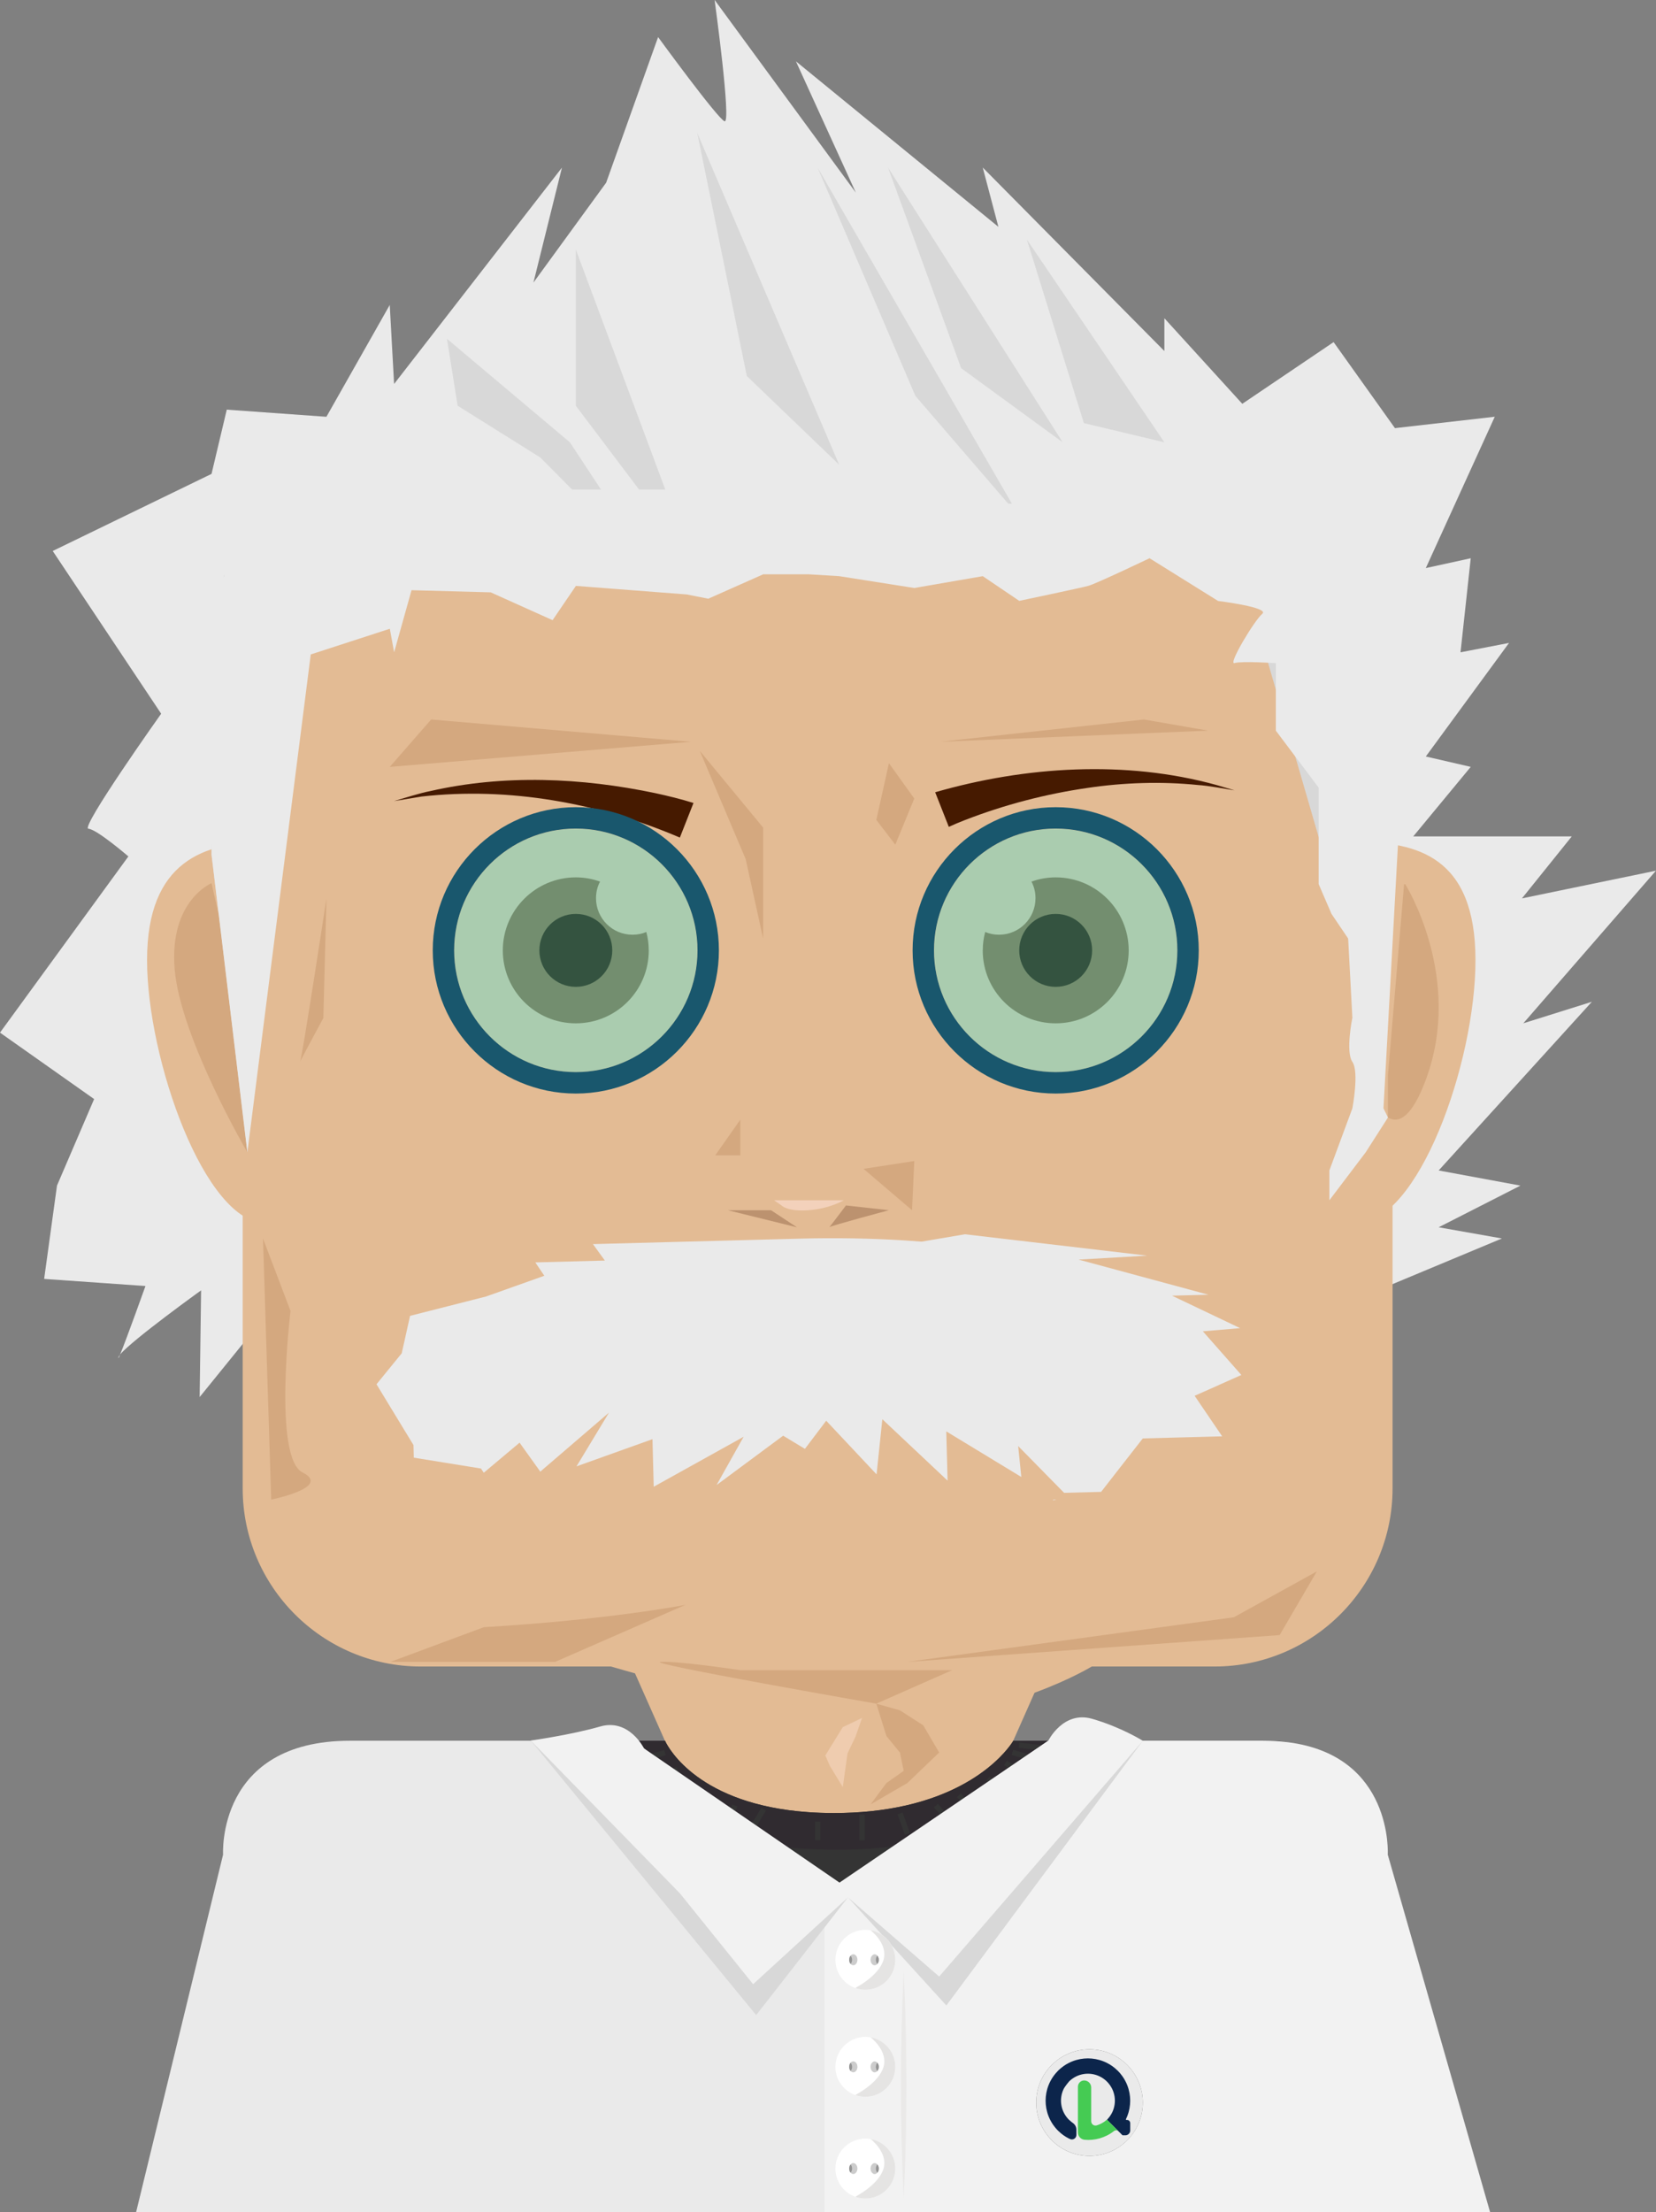 <?xml version="1.0" encoding="UTF-8"?>
<svg id="Ebene_2" data-name="Ebene 2" xmlns="http://www.w3.org/2000/svg" viewBox="0 0 465.17 621">
  <rect x="0" y="0" width="465.17" height="621" fill="#808080" stroke="none"/>
  <defs>
    <style>
      .cls-1 {
        fill: #ccc;
      }

      .cls-1, .cls-2, .cls-3, .cls-4, .cls-5, .cls-6, .cls-7, .cls-8, .cls-9, .cls-10, .cls-11, .cls-12, .cls-13, .cls-14, .cls-15, .cls-16, .cls-17, .cls-18, .cls-19, .cls-20, .cls-21, .cls-22 {
        stroke-width: 0px;
      }

      .cls-2 {
        fill: #19576d;
      }

      .cls-3 {
        fill: #343434;
      }

      .cls-4 {
        fill: #eaeaea;
      }

      .cls-5 {
        fill: #efccaf;
      }

      .cls-6 {
        fill: #f2f2f2;
      }

      .cls-7 {
        fill: #e3bb94;
      }

      .cls-8 {
        fill: aqua;
      }

      .cls-9 {
        fill: #eae9e8;
      }

      .cls-10 {
        fill: #99683f;
      }

      .cls-11 {
        fill: #461a00;
      }

      .cls-12 {
        fill: #45cb53;
      }

      .cls-13 {
        fill: #292c27;
      }

      .cls-14 {
        fill: #f3d1bb;
      }

      .cls-15 {
        fill: #e5e4e3;
      }

      .cls-16 {
        fill: #d4a87f;
      }

      .cls-17 {
        fill: #bc926f;
      }

      .cls-18 {
        fill: #fff;
      }

      .cls-19 {
        fill: #d8d8d8;
      }

      .cls-20 {
        fill: #939393;
      }

      .cls-21 {
        fill: #0c254b;
      }

      .cls-22 {
        fill: #302b30;
      }

      .cls-23 {
        opacity: .25;
      }
    </style>
  </defs>
  <g id="Ebene_1-2" data-name="Ebene 1">
    <g>
      <g>
        <path class="cls-7" d="M303.52,446.02l-6.52,14.71-1.26,2.82-4.42,9.98-6.76,15.22-4.25,9.6-1.05,2.36-5.03,11.34-4.15,9.36c-2.12,4.79-6.88,7.89-12.14,7.89h-17.77c-1.4,0-2.75-.21-4.03-.63-.14-.03-.29-.08-.42-.14-4.24-1.5-7.48-5.08-8.49-9.53-.23-.96-.35-1.95-.35-2.99v-75.61c0-5.77,3.68-10.68,8.83-12.52,1.4-.5,2.88-.77,4.45-.77h51.33c9.71,0,16.14,10.08,12.04,18.89Z"/>
        <path class="cls-7" d="M244.55,440.41v75.61c0,1.01-.11,1.98-.32,2.91h-.02c-.62,2.82-2.16,5.32-4.28,7.14h-.02c-.74.66-1.55,1.22-2.42,1.67l-.02.02c-.57.3-1.16.57-1.77.78-1.4.5-2.88.77-4.45.77h-17.77c-5.26,0-10.01-3.1-12.14-7.89l-3.52-7.93-3.7-8.32-7.23-16.3c-.08-.15-.11-.23-.11-.23l-9.08-20.45-4.16-9.41-2.3-5.17-3.37-7.59c-4.09-8.8,2.34-18.89,12.05-18.89h51.31c1.56,0,3.05.27,4.45.77,5.15,1.83,8.83,6.75,8.83,12.52Z"/>
        <g>
          <path class="cls-3" d="M300.33,488.63c-2.36,4.91-9.32,16.03-26.11,23.42l-4.15,9.36c-2.12,4.79-6.88,7.89-12.14,7.89h-17.77c-1.4,0-2.75-.21-4.03-.63-.14-.03-.29-.08-.42-.14-1.4.5-2.88.77-4.45.77h-17.77c-5.26,0-10.01-3.1-12.14-7.89l-3.52-7.93c-17.99-6.79-24.18-18.01-26.31-24.85h15.28s.03.08.11.23c1.01,2.07,9.56,17.61,39.97,19.8,2.33.17,4.78.26,7.36.26,3.68,0,7.11-.18,10.31-.51,29.12-2.99,39.09-18.15,40.01-19.65.05-.08.08-.12.08-.12h15.7Z"/>
          <path class="cls-3" d="M321.02,590.2c0,8.28-6.72,14.98-14.98,14.98s-14.98-6.7-14.98-14.98,6.7-14.96,14.98-14.96,14.98,6.7,14.98,14.96Z"/>
          <path class="cls-3" d="M361.88,489.06c-1.64-.21-3.4-.36-5.24-.41-.6-.01-1.2-.03-1.82-.03h1.82c1.79,0,3.53.15,5.24.44Z"/>
          <path class="cls-22" d="M300.33,488.63c-2.36,4.91-9.32,16.03-26.11,23.42-6.19,2.73-13.73,4.96-22.87,6.18-2.27.3-4.64.53-7.12.71h-.02c-2.79.18-5.72.29-8.79.29-2.85,0-5.59-.08-8.2-.21-12.26-.63-21.86-2.69-29.39-5.53-17.99-6.79-24.18-18.01-26.31-24.85h15.28s.03.08.11.23c1.01,2.07,9.56,17.61,39.97,19.8,2.33.17,4.78.26,7.36.26,3.68,0,7.11-.18,10.31-.51,29.12-2.99,39.09-18.15,40.01-19.65.05-.08.08-.12.08-.12h15.7Z"/>
          <path class="cls-22" d="M356.63,488.63v.03c-.6-.01-1.2-.03-1.82-.03h1.82Z"/>
          <path class="cls-6" d="M389.82,520.6s1.62-27.74-27.95-31.54c-1.64-.21-3.4-.36-5.24-.41-.6-.01-1.2-.03-1.82-.03h-54.48c-2.36,4.91-9.32,16.03-26.11,23.42l-4.15,9.36c-2.12,4.79-6.88,7.89-12.14,7.89h-17.77c-1.4,0-2.75-.21-4.03-.63l-12.26,8.43v83.9h194.71l-28.76-100.4ZM306.04,605.18c-8.28,0-14.98-6.7-14.98-14.98s6.7-14.96,14.98-14.96,14.98,6.7,14.98,14.96-6.72,14.98-14.98,14.98Z"/>
          <rect class="cls-3" x="288.68" y="488.16" width="1.5" height="10.48" transform="translate(-265.19 633.45) rotate(-73.78)"/>
          <rect class="cls-3" x="279.64" y="497.88" width="1.5" height="7.47" transform="translate(-287.04 410.76) rotate(-51.7)"/>
          <rect class="cls-3" x="264.42" y="505.94" width="1.5" height="6.85" transform="translate(-272.02 306.41) rotate(-41.8)"/>
          <rect class="cls-3" x="241.4" y="509.36" width="1.5" height="7.21"/>
          <rect class="cls-3" x="208.36" y="510.57" width="8.09" height="1.5" transform="translate(-334.85 427.17) rotate(-58.7)"/>
          <rect class="cls-3" x="191.23" y="503.88" width="7.18" height="1.5" transform="translate(-266.15 221.59) rotate(-37.34)"/>
          <rect class="cls-3" x="182.79" y="497.87" width="8" height="1.5" transform="translate(-212.33 146.17) rotate(-28.02)"/>
          <rect class="cls-3" x="176.58" y="492.65" width="10.41" height="1.5" transform="translate(-131.39 71.02) rotate(-16.33)"/>
          <rect class="cls-3" x="203.17" y="508.31" width="4.8" height="1.5" transform="translate(-343.16 526.5) rotate(-69.83)"/>
          <rect class="cls-3" x="228.92" y="511.32" width="1.5" height="5.26"/>
          <rect class="cls-3" x="253.1" y="508.88" width="1.5" height="6.07" transform="translate(-158.46 116.31) rotate(-19.81)"/>
          <rect class="cls-3" x="271.15" y="502.87" width="1.5" height="7.25" transform="translate(-278.02 339) rotate(-44.83)"/>
          <rect class="cls-3" x="285.5" y="492.66" width="1.5" height="8.85" transform="translate(-287.36 495.96) rotate(-59.95)"/>
          <rect class="cls-3" x="290.34" y="485.55" width="1.5" height="9.76" transform="translate(-231.43 718.96) rotate(-82.93)"/>
          <rect class="cls-13" x="189.95" y="590.2" width="1.5" height="5.01"/>
          <rect class="cls-13" x="181.04" y="586.39" width="1.5" height="3.81"/>
          <rect class="cls-13" x="164.51" y="586.39" width="1.5" height="3.81"/>
          <rect class="cls-13" x="145.78" y="584.89" width="1.5" height="3.91"/>
          <rect class="cls-13" x="134.16" y="582.59" width="1.5" height="4.26"/>
          <rect class="cls-13" x="139.77" y="583.29" width="1.5" height="4.31"/>
          <rect class="cls-13" x="155.09" y="586.39" width="1.5" height="4.21"/>
          <rect class="cls-13" x="172.92" y="585.44" width="1.5" height="5.66"/>
          <rect class="cls-13" x="185.44" y="588.5" width="1.5" height="4.21"/>
        </g>
        <g>
          <path class="cls-4" d="M33.73,380.24c-.36.89-.56,1.23-.48.81.03-.18.2-.47.48-.81Z"/>
          <path class="cls-4" d="M447.14,281.22l-43.02,47.33,22.97,4.25-22.97,11.7,17.77,3.14-32.03,13.36-320.39,14.65-13.39,16.51.41-29.96s-19.37,13.93-22.75,18.01c1.71-4.09,7.12-19.22,7.12-19.22l-28.46-2,3.61-26.2,10.43-24.28L0,289.86l36.06-49.46s-8.82-7.6-11.22-7.77c-2.4-.17,20.43-32.29,20.43-32.29l-30.46-45.68,44.61-21.64,4.28-18.03,27.99,2,17.79-31.39,1.22,22.18,47.15-60.73-8.01,32.27,20.43-28.04,14.59-40.87s16.66,22.84,18.66,23.63c2.01.8-2.79-34.06-2.79-34.06l39.67,54.09-16.83-36.86,56.88,46.47-4.4-16.65,51.02,51.51v-9.21l21.89,24.02,25.65-17.32,17.23,24.15,28.04-3.2-19.37,42.48,12.62-2.76-2.87,26.4,13.63-2.63-23.38,31.88,12.62,2.91-16.15,19.52h44.53l-14,17.4,37.65-7.78-37.26,42.84,19.23-6.03Z"/>
          <g>
            <path class="cls-7" d="M364.07,289.86c0,28.84,1.25,52.21,16.97,52.21s32.11-43.74,32.11-72.57c0-28.84-16.39-31.85-32.11-31.85s-16.97,23.38-16.97,52.21Z"/>
            <path class="cls-7" d="M381.04,343.38c-16.9,0-18.27-24.24-18.27-53.52s1.37-53.52,18.27-53.52,33.42,4.02,33.42,33.15-16.18,73.88-33.42,73.88ZM381.04,238.96c-14.48,0-15.66,23.05-15.66,50.91s1.18,50.91,15.66,50.91,30.8-42.48,30.8-71.27-15.9-30.54-30.8-30.54Z"/>
          </g>
          <g>
            <path class="cls-7" d="M91.7,289.86c0,28.84-1.25,52.21-16.97,52.21s-32.11-43.74-32.11-72.57,16.39-31.85,32.11-31.85,16.97,23.38,16.97,52.21Z"/>
            <path class="cls-7" d="M74.73,343.38c-17.23,0-33.42-46.09-33.42-73.88s16.06-33.15,33.42-33.15,18.27,24.24,18.27,53.52-1.37,53.52-18.27,53.52ZM74.73,238.96c-14.9,0-30.8,2.36-30.8,30.54s16.23,71.27,30.8,71.27,15.66-23.05,15.66-50.91-1.18-50.91-15.66-50.91Z"/>
          </g>
          <g>
            <path class="cls-7" d="M389.87,194.78v223.02c0,26.89-21.8,48.69-48.69,48.69h-34.86s-27.24,17.25-69.3,15.91c-11.58-.37-65.21-15.91-65.21-15.91h-53.65c-26.89,0-48.69-21.8-48.69-48.69v-223.02c0-26.89,21.8-48.69,48.69-48.69h223.02c26.89,0,48.69,21.8,48.69,48.69Z"/>
            <path class="cls-7" d="M241.61,483.77c-1.53,0-3.07-.02-4.64-.07-11.39-.36-61.39-14.76-65.35-15.91h-53.46c-27.57,0-49.99-22.43-49.99-49.99v-223.02c0-27.57,22.43-49.99,49.99-49.99h223.02c27.57,0,49.99,22.43,49.99,49.99v223.02c0,27.57-22.43,49.99-49.99,49.99h-34.5c-3.15,1.87-28.11,15.98-65.07,15.98ZM118.16,147.4c-26.13,0-47.38,21.26-47.38,47.38v223.02c0,26.13,21.26,47.38,47.38,47.38h53.83l.18.05c.53.15,53.61,15.5,64.89,15.86,41.18,1.3,68.29-15.54,68.56-15.71l.32-.2h35.24c26.13,0,47.38-21.26,47.38-47.38v-223.02c0-26.13-21.26-47.38-47.38-47.38H118.16Z"/>
          </g>
          <path class="cls-16" d="M207.96,314.28v10.03h-7.05l7.05-10.03Z"/>
          <polygon class="cls-16" points="256.82 325.9 242.57 328.09 256.19 339.71 256.82 325.9"/>
          <polygon class="cls-16" points="214.37 232.31 196.56 210.75 209.45 241.13 214.37 263.45 214.37 232.31"/>
          <polygon class="cls-16" points="254.88 466.49 346.58 453.97 369.9 441.09 359.45 458.97 254.88 466.49"/>
          <polygon class="cls-19" points="161.75 70.04 194.08 156.71 161.75 113.89 161.75 70.04"/>
          <polygon class="cls-19" points="195.86 37.32 235.71 130.43 209.78 105.54 195.86 37.32"/>
          <polygon class="cls-19" points="229.67 47.06 286.36 145.05 257.12 111.11 229.67 47.06"/>
          <polygon class="cls-19" points="249.46 47.06 298.51 124.16 269.99 103.35 249.46 47.06"/>
          <path class="cls-16" d="M400.52,303.07c-3.89,10.49-7.57,12.4-10.65,10.63v-11.83l4.54-53.7.34.05s16.45,26.13,5.77,54.85Z"/>
          <polygon class="cls-19" points="288.45 67.25 327.08 124.16 304.46 118.77 288.45 67.25"/>
          <polygon class="cls-19" points="125.55 95.1 160.08 124.16 184.86 161.76 151.79 128.43 128.55 113.89 125.55 95.1"/>
          <polygon class="cls-19" points="62.89 161.23 74.9 218.14 69.47 323.44 59.41 239.9 62.89 161.23"/>
          <polygon class="cls-16" points="246.16 230.15 249.7 214.23 256.82 224.15 251.49 237.1 246.16 230.15"/>
          <polygon class="cls-16" points="264.02 208.22 321.34 201.96 339.35 205.09 264.02 208.22"/>
          <polygon class="cls-16" points="194.08 208.22 121.11 201.96 109.48 215.27 194.08 208.22"/>
          <path class="cls-16" d="M91.7,252.19l-.87,33.57s-7.05,13.05-6.53,12.27,7.4-45.84,7.4-45.84Z"/>
          <path class="cls-16" d="M59.42,247.9s-11.93,4.91-10.36,24.12c1.57,19.21,20.41,51.41,20.41,51.41l-8.02-66.61-2.03-8.92Z"/>
          <path class="cls-17" d="M249.7,339.71l-12.07-1.34s-4.87,6.47-4.7,6.12,16.77-4.78,16.77-4.78Z"/>
          <polygon class="cls-17" points="223.88 344.51 216.57 339.71 204.44 339.71 223.88 344.51"/>
          <path class="cls-14" d="M219.53,338.37s1.57,1.77,7.57,1.34,9.92-2.79,9.92-2.79h-19.58l2.09,1.45Z"/>
          <path class="cls-16" d="M135.94,456.75c35.37-2.09,56.61-6.27,56.61-6.27l-36.58,16h-46.26l26.24-9.74Z"/>
          <path class="cls-19" d="M354.57,180.47h25.13s-6.27,36.86-4.87,46.61c1.39,9.75,5.04,40.41,5.04,40.41l-25.3-87.02Z"/>
          <path class="cls-11" d="M262.69,222.39c25.29-7.3,53.59-9.09,79.08-2.02,0,0,5.02,1.48,5.02,1.48-2.97-.46-7.36-1.32-10.32-1.5-10.2-1.04-20.82-.69-30.92.81-11.79,1.7-23.43,4.74-34.52,9.04-1.54.6-3.16,1.27-4.51,1.9l-3.83-9.71h0Z"/>
          <path class="cls-11" d="M190.97,235.11c-22.64-9.7-47.95-14.29-72.54-11.52-1.74.28-5.96.98-7.73,1.27,2.91-.83,7.18-2.24,10.11-2.79,20.75-4.74,42.61-3.79,63.37.59,3.63.8,6.99,1.6,10.62,2.74,0,0-3.83,9.71-3.83,9.71h0Z"/>
          <path class="cls-16" d="M81.61,367.98s-4.98,41.15,3.37,45.33c8.35,4.18-8.8,7.63-8.8,7.63l-2.31-73.29,7.74,20.33Z"/>
          <path class="cls-16" d="M207.96,468.82h59.49l-21.3,9.4s-65.67-11.45-60.56-11.73c5.11-.28,22.37,2.33,22.37,2.33Z"/>
          <g>
            <path class="cls-10" d="M182.24,266.78c0,11.3-9.17,20.47-20.5,20.47s-20.5-9.17-20.5-20.47,9.2-20.5,20.5-20.5c2.39,0,4.68.42,6.81,1.19-.74,1.39-1.13,2.97-1.13,4.65,0,5.68,4.58,10.26,10.26,10.26,1.36,0,2.68-.26,3.87-.77.45,1.65.68,3.39.68,5.16Z"/>
            <circle class="cls-11" cx="161.75" cy="266.77" r="10.24"/>
            <path class="cls-2" d="M161.75,306.96c-22.16,0-40.19-18.03-40.19-40.19s18.03-40.19,40.19-40.19,40.19,18.03,40.19,40.19-18.03,40.19-40.19,40.19ZM161.75,232.58c-18.85,0-34.18,15.33-34.18,34.18s15.33,34.18,34.18,34.18,34.18-15.33,34.18-34.18-15.33-34.18-34.18-34.18Z"/>
            <g class="cls-23">
              <circle class="cls-8" cx="161.75" cy="266.77" r="34.14"/>
            </g>
          </g>
          <g>
            <path class="cls-10" d="M276.05,266.78c0,11.3,9.17,20.47,20.5,20.47,11.3,0,20.5-9.17,20.5-20.47,0-11.33-9.2-20.5-20.5-20.5-2.39,0-4.68.42-6.81,1.19.74,1.39,1.13,2.97,1.13,4.65,0,5.68-4.58,10.26-10.26,10.26-1.36,0-2.68-.26-3.87-.77-.45,1.65-.68,3.39-.68,5.16Z"/>
            <circle class="cls-11" cx="296.54" cy="266.77" r="10.24"/>
            <path class="cls-2" d="M296.54,306.96c-22.16,0-40.19-18.03-40.19-40.19s18.03-40.19,40.19-40.19,40.19,18.03,40.19,40.19-18.03,40.19-40.19,40.19ZM296.54,232.58c-18.85,0-34.18,15.33-34.18,34.18s15.33,34.18,34.18,34.18,34.18-15.33,34.18-34.18-15.33-34.18-34.18-34.18Z"/>
            <g class="cls-23">
              <circle class="cls-8" cx="296.54" cy="266.77" r="34.14"/>
            </g>
          </g>
          <path class="cls-4" d="M322.93,156.71l19.23,11.98s14.6,1.8,12.41,3.61-9.77,14.42-7.78,13.82,11.6.02,11.6.02v18.96l12.02,15.98v27.09l3.61,8.36,4.68,6.92,1.18,22.22s-1.96,9.55,0,12.39,0,13.06,0,13.06l-6.46,17.43v8.37l10.22-13.49,6.24-9.75-1.26-2.57,4.04-73.47,7.21-65.96-42.67-47.53-68.74,17.48-84.01-4.21h-112.74l-32.5,27.65.22,74.82,10.06,83.54,17.8-139.73,22.21-7.21,1.21,6.61,4.89-17.43,22.24.6,17.38,7.81,6.55-9.62,31.13,2.4,6.05,1.2,15.43-6.85h12.86l8.48.52,21.11,3.32,19.23-3.32,10.25,6.93s17.19-3.61,19.4-4.21,17.23-7.77,17.23-7.77Z"/>
          <path class="cls-4" d="M174.77,352.35h-.09s.05,0,.08-.02l.02.02Z"/>
          <path class="cls-4" d="M296.7,420.94c-.33.08-.66.15-.99.23l.24-.23h.75Z"/>
        </g>
        <polygon class="cls-16" points="248.99 487.3 252.79 491.94 253.85 497.08 248.99 500.5 244.55 506.49 254.88 500.5 263.81 491.94 259.34 484.3 252.79 480.09 246.16 478.22 248.99 487.3"/>
        <polygon class="cls-5" points="236.74 484.81 231.83 492.77 233.14 495.74 236.74 501.64 238.07 492.17 240.33 487.44 242.15 482.23 236.74 484.81"/>
      </g>
      <path class="cls-4" d="M342.39,388.78l-6.82,3.02,2.97,4.37,4.77,7.01-22.3.59-6.56,8.39-5.15,6.61-10.39.27-12.91-13.13.89,8.68-12.83-7.79-8.25-5.01.37,13.83-18.33-17.24-1.62,15.48-14.15-15.06-5.98,7.9-6.11-3.7-18.71,13.86,7.61-13.56-25.26,14.03-.35-13.35-21.34,7.63,9.12-15.08-14.07,12.08-5.22,4.48-5.82-8.13-10.06,8.44-.78-1.18-10.69-1.73-8.18-1.32-.09-3.54-1.32-2.16-5.77-9.48-3.3-5.43,7.06-8.66.03-.05,2.34-10.49,21.42-5.45.04-.02,16.25-5.78-2.53-3.75,19.56-.52h-.02s-3.35-4.62-3.35-4.62l58.13-1.53c10.09-.27,19.91-.09,29.28.49l4.89.35h.03s12.17-2.07,12.17-2.07l51.2,6-19.28,1.11,36.47,9.86-10.23.27,19.13,9.11-10.47.89.42.47,10.4,11.79-6.3,2.8Z"/>
      <path class="cls-4" d="M300.33,488.63c-2.36,4.91-9.32,16.03-26.11,23.42l-4.15,9.36c-2.12,4.79-6.88,7.89-12.14,7.89h-17.77c-1.4,0-2.75-.21-4.03-.63l1.35-.92.02-.02,2.42-1.67h.02l11.42-7.84,13.48-9.26,5.66-3.89,7.65-5.24,2.16-1.49,3.73-2.55,4.04-2.79h.01l3.64-2.49,2.73-1.88h5.87Z"/>
      <path class="cls-4" d="M321.02,590.2c0,8.28-6.72,14.98-14.98,14.98s-14.98-6.7-14.98-14.98,6.7-14.96,14.98-14.96,14.98,6.7,14.98,14.96Z"/>
      <path class="cls-4" d="M178.54,488.63l53.06,48.47v83.9H38.22l24.44-100.4s-1.92-31.97,35.63-31.97c37.55,0,80.24,0,80.24,0Z"/>
      <path class="cls-6" d="M238.19,532.59l-26.64,24.39-20.58-25.51-41.87-42.9s11.34-1.59,19.49-3.94c8.13-2.34,12.32,6.16,12.32,6.16l55.23,37.88,2.06,3.92Z"/>
      <polygon class="cls-19" points="238.19 532.59 212.41 565.64 149.09 488.57 190.97 531.46 211.55 556.98 238.19 532.59"/>
      <path class="cls-6" d="M294.46,488.63s4.18-8.5,12.32-6.16,14.23,6.16,14.23,6.16l-36.62,40.67-20.59,25.51-27.68-25.52-.42-.77,58.75-39.9Z"/>
      <polygon class="cls-19" points="238.19 532.59 265.83 562.94 321.02 488.63 263.81 554.82 238.19 532.59"/>
      <g>
        <path class="cls-21" d="M317.48,595.93v2.08c0,.76-.61,1.37-1.37,1.37h-.73s-.07-.01-.1-.04l-1.07-1.07s0,0-.01-.01c-.01-.01-.03-.03-.04-.04,0,0,0,0-.01-.01l-.15-.15-.62-.62-.15-.15-.07-.07-2.12-2.12s-.04-.06-.04-.1.01-.07.04-.09c.02-.02.03-.03.05-.05.55-.58,1-1.24,1.35-1.96.32-.67.54-1.4.65-2.16.05-.35.08-.71.08-1.08s-.03-.73-.08-1.08c-.11-.76-.33-1.49-.65-2.16-.36-.75-.84-1.44-1.41-2.03-.01-.01-.14-.14-.16-.16-.59-.57-1.27-1.05-2.03-1.41-.67-.32-1.4-.54-2.16-.65-.35-.05-.71-.08-1.08-.08s-.73.03-1.08.08c-.76.11-1.49.33-2.16.65-.75.36-1.44.84-2.03,1.41-.01.01-1.21,1.43-1.57,2.18-.32.67-.54,1.4-.65,2.16-.05.35-.08.71-.08,1.08s.03.73.08,1.08c.11.76.33,1.49.65,2.16.36.75.84,1.44,1.41,2.03.01.01.81.74,1.18.99.63.43,1.01,1.14,1.01,1.9v1.47c0,.93-.97,1.54-1.81,1.14-.12-.06-.24-.11-.36-.17-.5-.25-.98-.54-1.43-.86-.25-.18-.49-.36-.73-.56-.29-.24-.57-.5-.84-.76s-.52-.55-.76-.84c-.19-.24-.38-.48-.56-.73-.32-.45-.61-.93-.86-1.43-.35-.68-.64-1.41-.85-2.16-.2-.7-.33-1.42-.4-2.16-.03-.36-.05-.72-.05-1.08s.02-.72.05-1.08c.07-.74.2-1.46.4-2.16.21-.75.5-1.48.85-2.16.25-.5.54-.98.86-1.43.18-.25.36-.49.56-.73.24-.29.5-.57.76-.84.27-.27.55-.52.84-.76.24-.19.48-.38.73-.56.45-.32.93-.61,1.43-.86.68-.35,1.41-.64,2.16-.85.7-.2,1.42-.33,2.16-.4.36-.03.72-.05,1.08-.05s.72.02,1.08.05c.74.07,1.46.2,2.16.4.75.21,1.48.5,2.16.85.5.25.98.54,1.43.86.25.18.49.36.73.56.29.24.57.5.84.76.27.27.52.55.76.84.19.24.38.48.56.73.32.45.61.93.86,1.43.35.68.64,1.41.85,2.16.2.7.33,1.42.4,2.16.03.36.05.72.05,1.08s-.02.72-.05,1.08c-.07.74-.2,1.46-.4,2.16-.19.68-.45,1.34-.75,1.96-.04.09.02.2.12.2h.21c.48,0,.87.39.87.87Z"/>
        <path class="cls-12" d="M314.15,598.21c-.17-.15-.39-.24-.63-.24-.21,0-.4.07-.56.18,0,0,0,0,0,0-.01,0-.02.02-.04.03,0,0,0,0,0,0-.17.14-.35.27-.52.39-.44.31-.91.59-1.4.84-.67.34-1.38.62-2.11.83-.68.19-1.39.32-2.11.39-.35.03-.71.05-1.05.05s-.7-.02-1.05-.05h-.02c-1.07-.1-1.87-.99-1.87-2.07v-12.8c0-.97.77-1.77,1.74-1.78,1.1,0,1.99.88,1.99,1.98v9.46c0,.59.42,1.11,1,1.21.19.03.38.02.56-.04.35-.11.7-.24,1.03-.4.72-.34,1.39-.79,1.97-1.34h0s-.03.04-.05.05c-.02.03-.04.06-.04.09s.01.07.04.1l2.12,2.12.07.07.15.15.62.62.15.15Z"/>
      </g>
      <g>
        <path class="cls-18" d="M251.49,550.12c0,4.66-3.77,8.41-8.41,8.41-.92,0-1.79-.15-2.61-.42-3.37-1.1-5.8-4.25-5.8-7.99,0-4.64,3.77-8.41,8.41-8.41.5,0,.99.05,1.47.14,3.94.69,6.94,4.15,6.94,8.28Z"/>
        <path class="cls-15" d="M251.49,550.12c0,4.66-3.77,8.41-8.41,8.41-.92,0-1.79-.15-2.61-.42l-.09-.17s6.49-3.29,7.81-7.83c1.32-4.52-3.64-8.28-3.64-8.28,3.94.69,6.94,4.15,6.94,8.28Z"/>
        <path class="cls-1" d="M240.85,550.12c0,.84-.53,1.53-1.16,1.53-.12,0-.24-.03-.36-.08-.15-.06-.29-.17-.39-.3-.26-.27-.41-.69-.41-1.16s.15-.87.41-1.16c.2-.24.47-.38.75-.38.08,0,.14.02.2.03.54.12.96.75.96,1.5Z"/>
        <path class="cls-1" d="M246.86,550.12c0,.47-.15.87-.41,1.16-.2.24-.47.38-.75.38-.12,0-.24-.03-.36-.08-.15-.06-.29-.17-.39-.3-.26-.27-.41-.69-.41-1.16s.15-.87.41-1.16c.2-.24.47-.38.75-.38.08,0,.14.02.2.03.21.05.41.17.56.35.24.29.41.69.41,1.16Z"/>
        <path class="cls-20" d="M246.86,550.12c0,.47-.15.87-.41,1.16-.26-.27-.41-.69-.41-1.16s.15-.87.41-1.16c.24.29.41.69.41,1.16Z"/>
        <path class="cls-20" d="M239.35,550.12c0,.47-.15.87-.41,1.16-.26-.27-.41-.69-.41-1.16s.15-.87.41-1.16c.24.29.41.69.41,1.16Z"/>
      </g>
      <g>
        <path class="cls-18" d="M251.49,580.17c0,4.66-3.77,8.41-8.41,8.41-.92,0-1.79-.15-2.61-.42-3.37-1.1-5.8-4.25-5.8-7.99,0-4.64,3.77-8.41,8.41-8.41.5,0,.99.05,1.47.14,3.94.69,6.94,4.15,6.94,8.28Z"/>
        <path class="cls-15" d="M251.49,580.17c0,4.66-3.77,8.41-8.41,8.41-.92,0-1.79-.15-2.61-.42l-.09-.17s6.49-3.29,7.81-7.83c1.32-4.52-3.64-8.28-3.64-8.28,3.94.69,6.94,4.15,6.94,8.28Z"/>
        <path class="cls-1" d="M240.85,580.17c0,.84-.53,1.53-1.16,1.53-.12,0-.24-.03-.36-.08-.15-.06-.29-.17-.39-.3-.26-.27-.41-.69-.41-1.16s.15-.87.41-1.16c.2-.24.47-.38.75-.38.08,0,.14.02.2.03.54.12.96.75.96,1.5Z"/>
        <path class="cls-1" d="M246.86,580.17c0,.47-.15.87-.41,1.16-.2.24-.47.38-.75.38-.12,0-.24-.03-.36-.08-.15-.06-.29-.17-.39-.3-.26-.27-.41-.69-.41-1.16s.15-.87.41-1.16c.2-.24.47-.38.75-.38.08,0,.14.02.2.03.21.05.41.17.56.35.24.29.41.69.41,1.16Z"/>
        <path class="cls-20" d="M246.86,580.17c0,.47-.15.87-.41,1.16-.26-.27-.41-.69-.41-1.16s.15-.87.41-1.16c.24.29.41.69.41,1.16Z"/>
        <path class="cls-20" d="M239.35,580.17c0,.47-.15.87-.41,1.16-.26-.27-.41-.69-.41-1.16s.15-.87.41-1.16c.24.29.41.69.41,1.16Z"/>
      </g>
      <g>
        <path class="cls-18" d="M251.49,608.72c0,4.66-3.77,8.41-8.41,8.41-.92,0-1.79-.15-2.61-.42-3.37-1.1-5.8-4.25-5.8-7.99,0-4.64,3.77-8.41,8.41-8.41.5,0,.99.05,1.47.14,3.94.69,6.94,4.15,6.94,8.28Z"/>
        <path class="cls-15" d="M251.49,608.72c0,4.66-3.77,8.41-8.41,8.41-.92,0-1.79-.15-2.61-.42l-.09-.17s6.49-3.29,7.81-7.83c1.32-4.52-3.64-8.28-3.64-8.28,3.94.69,6.94,4.15,6.94,8.28Z"/>
        <path class="cls-1" d="M240.85,608.72c0,.84-.53,1.53-1.16,1.53-.12,0-.24-.03-.36-.08-.15-.06-.29-.17-.39-.3-.26-.27-.41-.69-.41-1.16s.15-.87.41-1.16c.2-.24.47-.38.75-.38.08,0,.14.02.2.03.54.12.96.75.96,1.5Z"/>
        <path class="cls-1" d="M246.86,608.72c0,.47-.15.87-.41,1.16-.2.24-.47.38-.75.38-.12,0-.24-.03-.36-.08-.15-.06-.29-.17-.39-.3-.26-.27-.41-.69-.41-1.16s.15-.87.41-1.16c.2-.24.47-.38.75-.38.08,0,.14.02.2.03.21.05.41.17.56.35.24.29.41.69.41,1.16Z"/>
        <path class="cls-20" d="M246.86,608.72c0,.47-.15.87-.41,1.16-.26-.27-.41-.69-.41-1.16s.15-.87.41-1.16c.24.29.41.69.41,1.16Z"/>
        <path class="cls-20" d="M239.35,608.72c0,.47-.15.87-.41,1.16-.26-.27-.41-.69-.41-1.16s.15-.87.41-1.16c.24.29.41.69.41,1.16Z"/>
      </g>
      <path class="cls-9" d="M253.85,553.3c1.02,21.22,1.03,42.61,0,63.83-1.03-21.22-1.02-42.61,0-63.83h0Z"/>
    </g>
  </g>
</svg>